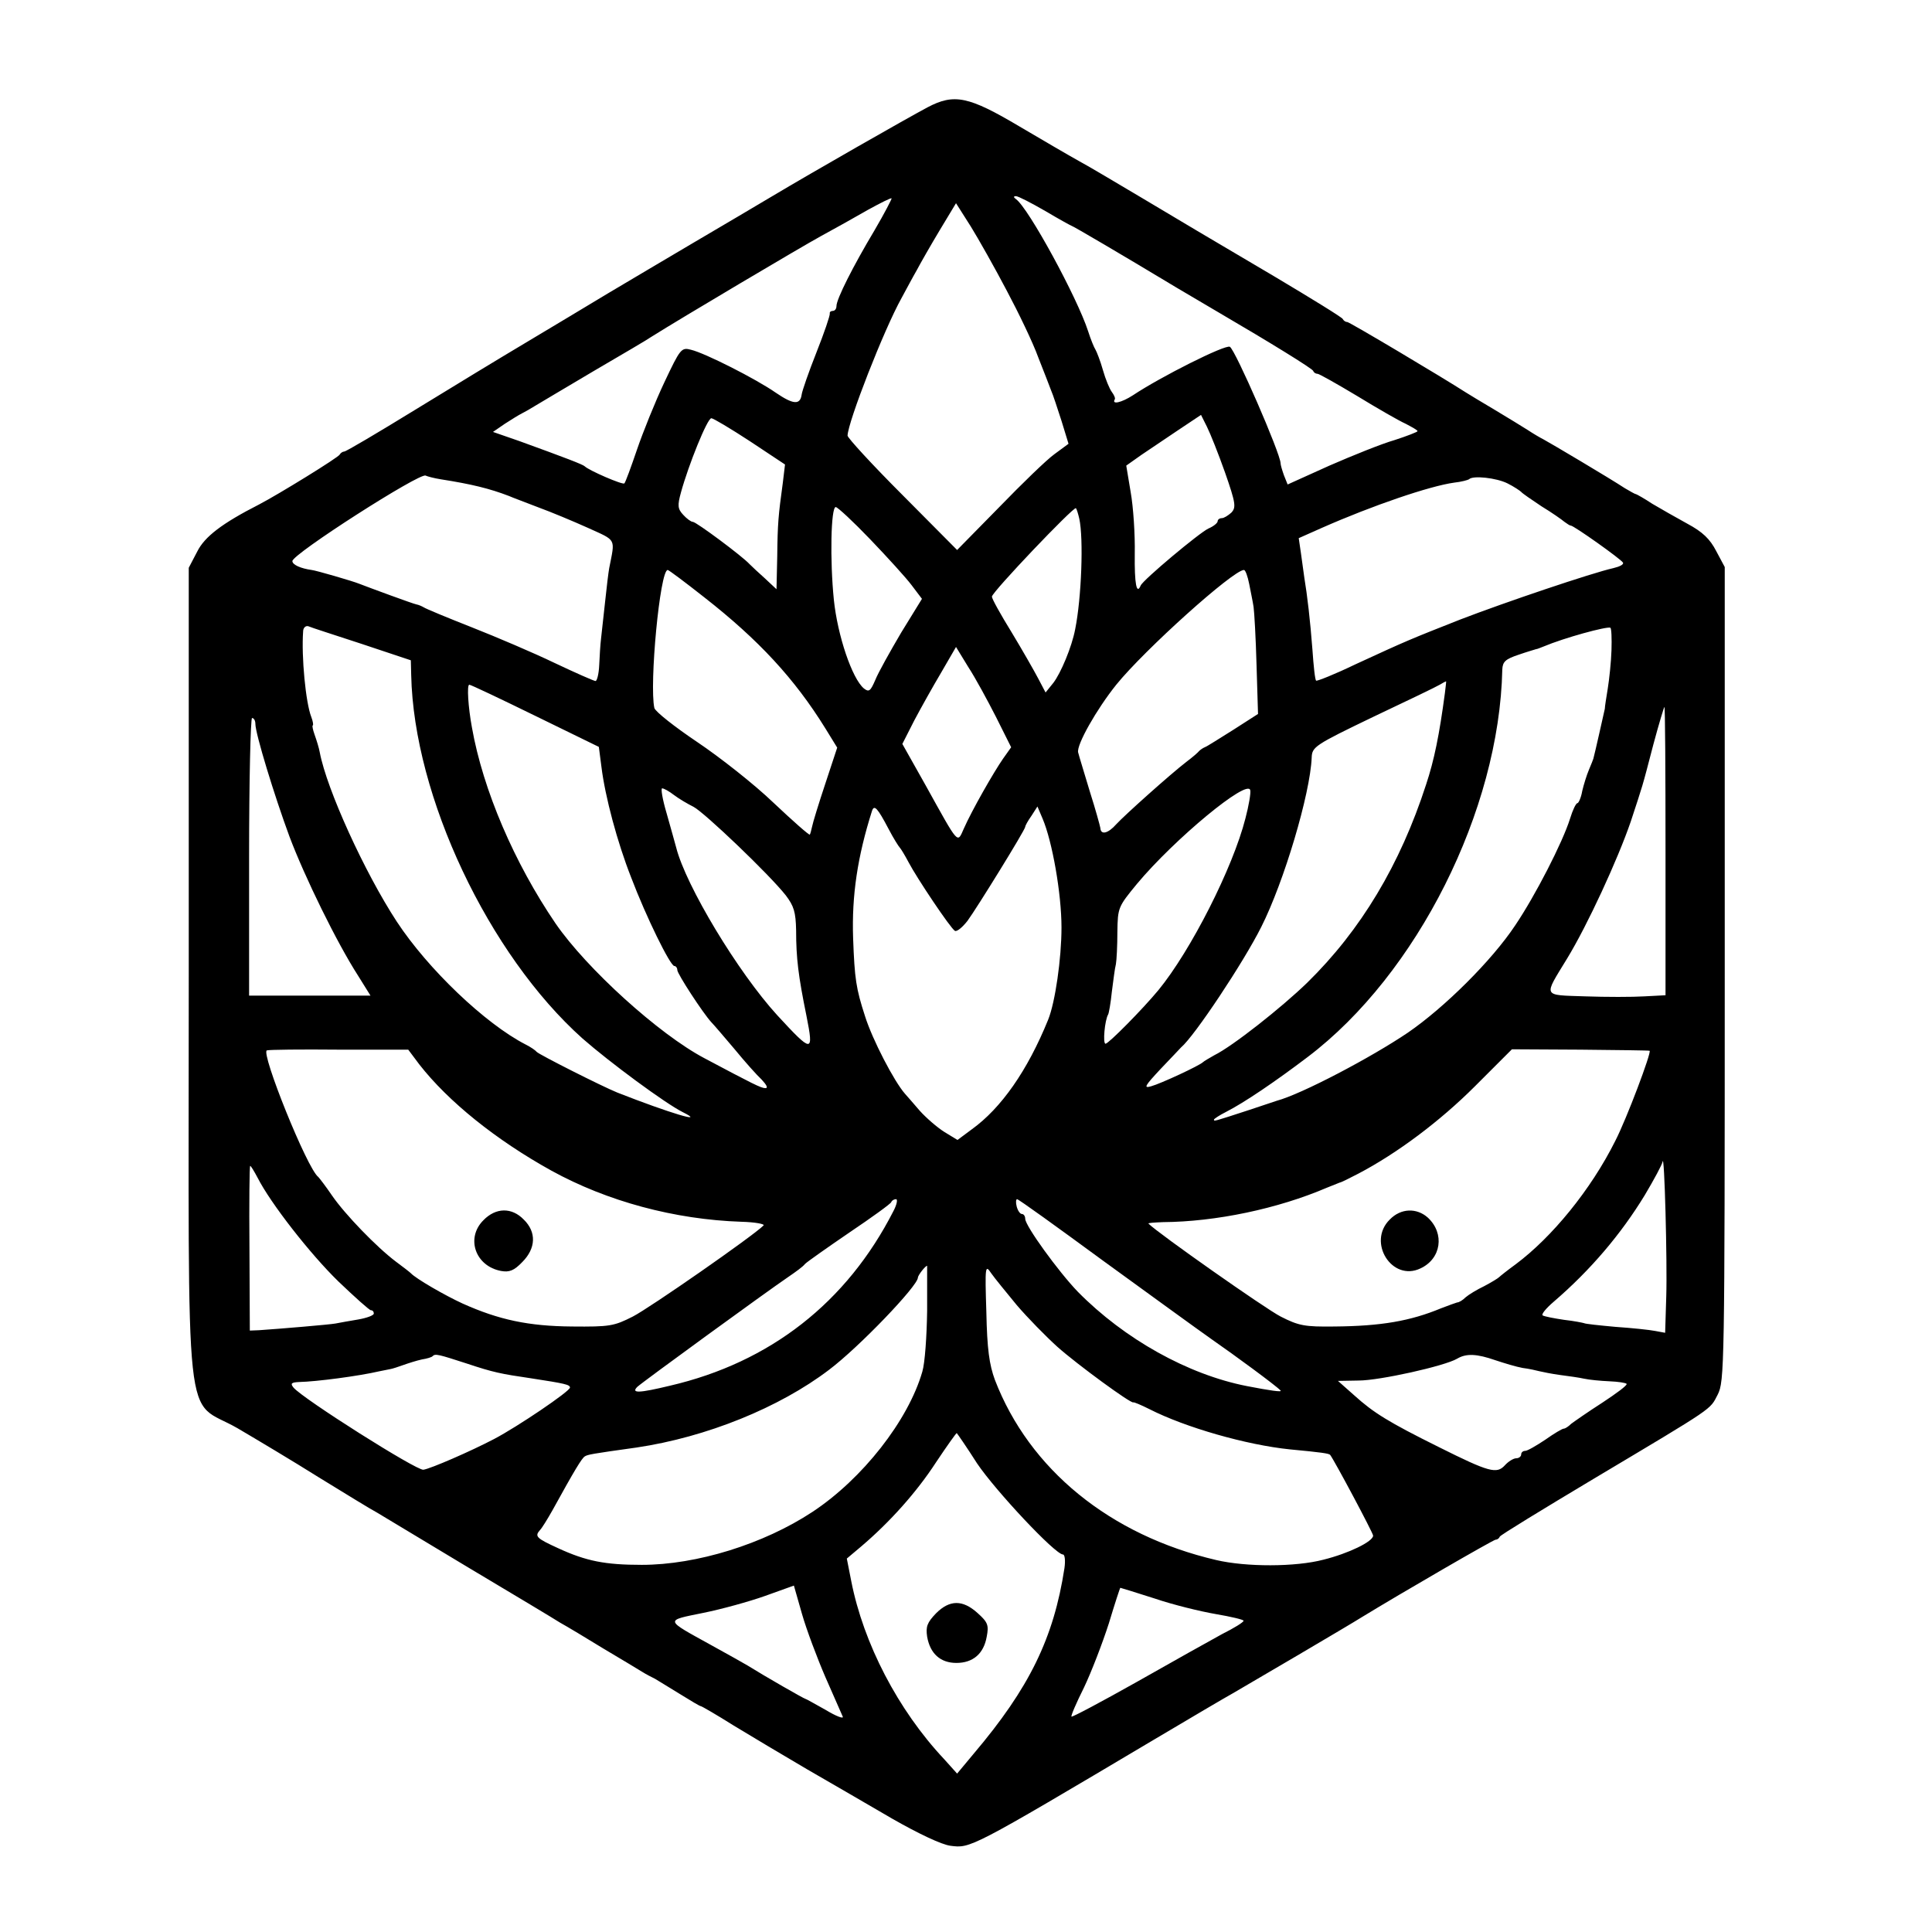 <?xml version="1.0" standalone="no"?>
<!DOCTYPE svg PUBLIC "-//W3C//DTD SVG 20010904//EN"
 "http://www.w3.org/TR/2001/REC-SVG-20010904/DTD/svg10.dtd">
<svg version="1.0" xmlns="http://www.w3.org/2000/svg"
 width="522pt" height="522pt" viewBox="0 0 522 522"
 preserveAspectRatio="xMidYMid meet">
<g transform="translate(0,522) scale(0.1,-0.1)"
fill="#000000" stroke="none">
<path d="M2506 4930 c-60 -32 -307 -173 -421 -241 -44 -26 -138 -82 -210 -124
-71 -42 -176 -104 -233 -138 -56 -34 -155 -93 -220 -132 -64 -38 -199 -120
-300 -182 -101 -62 -187 -113 -192 -113 -4 0 -10 -4 -12 -8 -2 -7 -166 -108
-218 -135 -100 -51 -147 -87 -167 -127 l-23 -44 0 -1095 c0 -1286 -15 -1145
132 -1230 51 -30 150 -89 220 -133 70 -43 140 -86 157 -95 16 -10 127 -76 246
-148 119 -71 231 -138 248 -149 18 -10 70 -41 117 -70 47 -28 94 -56 105 -63
11 -7 27 -15 35 -19 8 -5 38 -23 67 -41 29 -18 54 -33 57 -33 2 0 42 -23 88
-52 46 -28 135 -81 198 -118 63 -36 167 -97 231 -134 70 -40 133 -70 157 -73
54 -7 52 -9 552 288 96 57 191 113 211 124 33 19 316 185 349 206 108 66 355
209 361 209 4 0 9 3 11 8 1 4 116 74 253 156 332 198 314 186 336 228 18 36
19 69 19 1136 l0 1100 -23 43 c-17 33 -37 52 -78 74 -31 17 -73 41 -95 54 -21
14 -41 25 -44 26 -3 0 -16 8 -30 16 -41 27 -203 123 -220 132 -8 4 -27 15 -42
25 -14 9 -55 34 -90 55 -34 20 -70 42 -78 47 -62 40 -314 190 -320 190 -5 0
-10 4 -12 8 -1 4 -84 55 -183 114 -225 133 -219 129 -361 214 -66 39 -141 84
-169 99 -27 15 -99 57 -160 93 -138 82 -177 90 -249 52z m-143 -332 c-58 -97
-103 -186 -103 -205 0 -7 -4 -13 -10 -13 -5 0 -9 -3 -8 -7 1 -5 -15 -52 -36
-105 -21 -53 -39 -105 -40 -114 -4 -29 -23 -27 -70 5 -53 37 -191 107 -229
116 -26 7 -29 3 -72 -88 -25 -53 -58 -135 -74 -182 -16 -47 -31 -88 -34 -91
-4 -5 -96 35 -107 46 -5 5 -52 23 -176 68 l-72 25 32 22 c17 11 38 24 46 28 8
4 24 13 35 20 11 7 83 49 160 95 77 45 147 86 155 92 81 51 405 243 458 272
37 20 94 52 127 71 33 18 62 33 64 31 1 -1 -19 -40 -46 -86z m461 52 c37 -22
70 -40 71 -40 3 0 141 -81 282 -166 46 -27 98 -58 117 -69 137 -80 252 -151
254 -157 2 -5 7 -8 12 -8 4 0 52 -27 107 -60 54 -33 113 -67 131 -75 17 -9 32
-17 32 -20 0 -2 -28 -13 -62 -24 -35 -10 -114 -42 -176 -69 l-113 -51 -10 25
c-5 14 -9 28 -9 32 0 26 -122 306 -137 315 -12 7 -187 -81 -262 -131 -31 -20
-58 -26 -49 -11 2 3 -2 12 -8 20 -6 8 -17 34 -24 59 -7 25 -17 50 -20 55 -4 6
-13 28 -20 50 -29 90 -161 333 -195 357 -7 5 -7 8 0 8 6 0 41 -18 79 -40z
m-104 -215 c32 -60 71 -141 85 -180 15 -38 31 -79 35 -90 5 -11 17 -48 28 -82
l19 -62 -38 -28 c-21 -15 -88 -80 -150 -144 l-113 -115 -148 149 c-81 81 -148
154 -148 160 1 37 98 286 146 372 12 22 30 56 41 75 10 19 38 68 62 108 l44
73 40 -63 c21 -34 65 -112 97 -173z m590 -492 c29 -83 30 -94 17 -108 -9 -8
-20 -15 -26 -15 -6 0 -11 -4 -11 -8 0 -5 -11 -14 -25 -20 -24 -11 -177 -139
-183 -154 -11 -26 -17 4 -16 86 1 52 -4 127 -11 166 l-12 72 41 29 c22 15 68
46 101 68 l60 40 16 -32 c9 -18 31 -73 49 -124z m-1284 85 l95 -63 -6 -50
c-12 -88 -14 -108 -15 -198 l-2 -89 -31 29 c-17 15 -36 33 -42 39 -19 21 -144
114 -153 114 -5 0 -17 9 -26 19 -15 16 -16 25 -6 61 20 73 71 200 82 200 5 0
52 -28 104 -62z m-835 -103 c83 -13 132 -25 184 -45 11 -5 47 -18 80 -31 33
-12 93 -37 133 -55 79 -36 74 -27 58 -109 -2 -11 -7 -51 -11 -90 -4 -38 -9
-83 -11 -100 -2 -16 -4 -49 -5 -72 -1 -24 -6 -43 -10 -43 -4 0 -54 22 -111 49
-56 27 -157 70 -223 96 -66 26 -124 50 -130 54 -5 3 -14 7 -20 8 -10 2 -124
44 -155 56 -17 7 -117 36 -128 37 -29 4 -52 14 -52 24 0 19 345 240 360 231 4
-2 22 -7 41 -10z m2882 -11 c18 -9 34 -20 37 -23 3 -4 28 -21 55 -39 28 -17
55 -36 62 -42 7 -5 14 -10 17 -10 8 0 135 -90 141 -100 3 -5 -9 -11 -26 -15
-58 -13 -292 -92 -414 -139 -134 -53 -140 -55 -283 -121 -56 -27 -104 -46
-106 -44 -3 2 -7 40 -10 84 -6 79 -14 147 -22 195 -2 14 -6 43 -9 65 l-6 41
63 28 c136 60 291 113 357 122 19 2 37 7 40 9 10 11 74 4 104 -11z m-1722
-151 c47 -49 97 -104 112 -124 l28 -37 -56 -91 c-30 -51 -62 -108 -70 -128
-13 -30 -17 -34 -31 -23 -32 27 -71 143 -81 239 -11 108 -8 251 5 251 5 0 47
-39 93 -87z m565 56 c12 -54 6 -215 -11 -299 -9 -48 -39 -119 -59 -145 l-21
-26 -20 38 c-11 21 -43 77 -72 125 -29 47 -53 90 -53 96 0 12 221 244 227 239
2 -2 6 -15 9 -28z m-1013 -213 c147 -115 244 -220 327 -354 l32 -52 -32 -97
c-18 -54 -34 -106 -36 -117 -2 -10 -5 -20 -6 -21 -2 -2 -46 37 -98 86 -52 50
-145 123 -206 164 -61 41 -113 82 -116 92 -14 63 15 373 36 373 3 0 47 -33 99
-74z m1472 37 c4 -21 10 -49 12 -63 2 -14 6 -84 8 -157 l4 -132 -67 -43 c-37
-23 -71 -45 -77 -47 -5 -2 -12 -7 -15 -10 -3 -4 -18 -17 -34 -29 -43 -33 -167
-144 -190 -169 -22 -25 -42 -30 -43 -10 -1 6 -13 50 -28 97 -14 47 -29 95 -32
107 -5 20 50 117 103 183 76 94 316 310 345 310 4 0 10 -17 14 -37z m-2397
-163 l132 -44 1 -40 c7 -328 209 -755 463 -982 73 -64 223 -175 271 -199 66
-33 -37 -2 -177 53 -42 17 -212 103 -218 110 -3 4 -16 13 -30 20 -109 56 -264
204 -348 332 -87 133 -189 357 -208 457 -2 12 -9 34 -14 48 -5 14 -7 25 -5 25
2 0 1 10 -4 23 -15 38 -27 163 -22 231 0 10 7 16 14 14 6 -3 72 -24 145 -48z
m3376 -17 c-1 -32 -6 -78 -10 -103 -4 -25 -8 -49 -8 -55 -2 -9 -27 -121 -31
-135 -1 -3 -6 -16 -12 -30 -6 -14 -14 -40 -18 -57 -3 -18 -10 -33 -13 -33 -4
0 -13 -19 -20 -42 -20 -64 -94 -208 -148 -288 -63 -95 -191 -222 -290 -290
-99 -67 -287 -166 -354 -184 -3 -1 -36 -12 -75 -25 -98 -32 -95 -31 -95 -26 0
2 15 12 33 21 49 25 133 82 220 148 296 224 518 667 526 1047 1 21 8 28 44 40
23 8 44 14 47 15 3 0 12 4 20 7 57 24 171 55 181 51 3 -2 4 -29 3 -61z m-1663
-180 l41 -82 -22 -31 c-25 -36 -84 -139 -106 -189 -18 -40 -12 -47 -103 117
l-63 112 32 63 c18 34 51 93 73 130 l40 69 33 -54 c19 -29 52 -90 75 -135z
m1213 65 c-15 -113 -29 -182 -51 -248 -70 -216 -176 -393 -321 -535 -69 -67
-202 -172 -251 -196 -14 -8 -28 -16 -31 -19 -9 -9 -114 -58 -140 -65 -21 -6
-17 1 25 46 28 29 53 56 56 59 36 30 169 230 217 326 61 121 132 359 136 457
1 29 8 34 166 110 91 43 172 82 180 87 8 5 16 9 17 9 1 1 -1 -14 -3 -31z
m-2458 -62 l172 -84 7 -54 c10 -81 43 -204 80 -298 41 -108 106 -240 117 -240
4 0 8 -5 8 -11 0 -10 69 -116 92 -141 7 -7 35 -40 63 -73 27 -33 60 -70 73
-82 13 -14 18 -23 10 -23 -12 0 -35 12 -165 81 -123 65 -318 242 -402 364
-111 163 -196 360 -226 530 -10 54 -14 115 -7 115 4 0 84 -38 178 -84z m3054
-366 l0 -389 -57 -3 c-32 -2 -104 -2 -160 0 -117 4 -113 -3 -49 102 55 90 137
268 172 370 34 104 29 85 61 208 15 56 29 102 30 102 2 0 3 -175 3 -390z
m-3810 344 c0 -26 51 -193 92 -304 41 -109 128 -287 186 -377 l33 -53 -164 0
-164 0 0 375 c0 206 4 375 8 375 5 0 9 -7 9 -16z m2675 -255 c-34 -134 -148
-358 -235 -464 -43 -52 -135 -145 -143 -145 -8 0 -2 64 7 79 2 3 7 31 10 61 4
30 8 64 11 75 2 11 4 50 4 87 1 66 2 68 53 130 101 121 299 285 306 253 2 -7
-4 -42 -13 -76z m-1544 63 c13 -10 37 -24 53 -32 30 -16 204 -182 249 -239 22
-29 27 -45 28 -95 0 -75 6 -123 28 -231 20 -101 16 -101 -79 2 -106 116 -247
350 -273 453 -4 14 -15 55 -26 93 -11 37 -16 67 -12 67 5 0 19 -8 32 -18z
m580 -92 c13 -25 27 -47 30 -50 3 -3 14 -21 24 -40 22 -42 113 -178 125 -185
5 -3 20 9 34 27 25 34 156 246 156 254 0 3 7 16 17 30 l16 25 14 -33 c26 -61
51 -202 51 -294 0 -84 -17 -202 -36 -249 -56 -138 -127 -239 -206 -296 l-39
-29 -36 22 c-19 12 -49 38 -66 57 -16 19 -34 39 -40 46 -29 33 -88 146 -108
210 -24 74 -28 100 -32 210 -4 116 12 221 51 344 6 18 15 8 45 -49z m-1268
-636 c78 -100 207 -204 357 -287 151 -83 333 -132 513 -138 37 -1 64 -6 60
-10 -29 -29 -308 -223 -353 -246 -51 -26 -63 -28 -165 -27 -117 1 -197 18
-295 62 -48 22 -126 67 -140 82 -3 3 -21 17 -40 31 -52 39 -138 128 -173 179
-17 25 -34 47 -37 50 -30 22 -156 336 -139 342 5 2 93 3 195 2 l187 0 30 -40z
m3324 37 c6 -3 -62 -184 -93 -244 -66 -132 -171 -260 -269 -333 -22 -16 -42
-32 -45 -35 -3 -3 -21 -14 -40 -24 -19 -9 -42 -23 -50 -30 -8 -8 -18 -14 -23
-14 -4 -1 -23 -8 -44 -16 -82 -34 -161 -48 -288 -49 -80 -1 -96 2 -145 27 -41
21 -330 224 -357 251 -2 2 16 3 39 4 143 1 310 36 443 93 17 7 32 13 35 14 3
0 25 11 50 24 105 55 221 142 315 236 l100 100 185 -1 c102 -1 186 -2 187 -3z
m45 -664 l-3 -98 -27 5 c-15 3 -63 8 -107 11 -44 4 -82 8 -85 10 -3 1 -27 6
-54 9 -27 4 -53 9 -58 12 -4 3 9 19 30 37 100 86 182 183 246 288 25 42 47 83
48 90 5 31 13 -273 10 -364z m-3806 321 c35 -69 142 -206 218 -280 45 -43 84
-78 88 -78 5 0 8 -4 8 -9 0 -5 -19 -12 -42 -16 -24 -4 -52 -9 -62 -11 -17 -3
-147 -14 -206 -18 l-25 -1 -1 223 c-1 122 0 222 2 222 2 0 11 -15 20 -32z
m1718 -90 c-126 -247 -333 -409 -604 -472 -83 -20 -106 -21 -88 -3 14 13 349
257 408 297 19 13 40 28 45 35 6 6 60 44 120 85 61 41 112 78 113 82 2 5 8 8
13 8 5 0 2 -15 -7 -32z m566 -134 c124 -90 256 -186 293 -212 62 -43 175 -126
187 -139 5 -5 -29 0 -91 12 -159 31 -331 127 -457 255 -52 54 -142 178 -142
197 0 7 -4 13 -9 13 -5 0 -11 9 -14 20 -3 11 -2 20 1 20 4 0 108 -75 232 -166z
m-475 -136 c-1 -68 -6 -141 -13 -164 -38 -132 -162 -290 -297 -379 -132 -87
-313 -143 -461 -143 -99 0 -150 10 -226 45 -59 27 -64 32 -49 49 5 5 20 29 34
54 60 109 79 140 87 145 8 5 18 7 140 24 189 28 386 108 520 210 81 61 240
227 240 249 0 6 20 32 25 32 0 0 0 -55 0 -122z m242 16 c29 -34 79 -85 110
-113 54 -48 199 -154 205 -150 2 1 21 -7 43 -18 98 -50 263 -97 380 -109 85
-8 106 -11 109 -15 12 -16 116 -211 116 -218 0 -16 -66 -48 -134 -65 -76 -20
-209 -20 -290 -1 -287 67 -505 245 -598 487 -15 41 -21 83 -23 183 -4 125 -3
129 13 105 9 -13 41 -52 69 -86z m-1486 -158 c72 -24 92 -28 174 -40 91 -14
105 -17 105 -25 0 -10 -142 -106 -205 -139 -63 -33 -171 -80 -191 -83 -18 -3
-326 192 -351 222 -9 11 -6 14 15 15 47 1 161 16 217 29 11 2 25 5 30 6 6 1
21 6 35 11 14 5 36 12 50 15 13 2 27 6 29 9 7 7 15 5 92 -20z m2779 9 c24 -8
57 -18 74 -21 17 -2 38 -7 46 -9 8 -2 33 -7 55 -10 23 -3 52 -7 65 -10 14 -3
44 -6 68 -7 24 -1 44 -4 47 -7 2 -4 -28 -26 -66 -51 -39 -25 -76 -51 -84 -57
-7 -7 -16 -13 -20 -13 -4 0 -26 -13 -50 -30 -24 -16 -48 -30 -54 -30 -6 0 -11
-4 -11 -10 0 -5 -6 -10 -13 -10 -8 0 -22 -9 -31 -19 -22 -24 -42 -19 -178 49
-137 68 -177 93 -229 140 l-44 39 56 1 c56 0 232 39 266 59 25 15 54 13 103
-4z m-1400 -279 c50 -74 211 -246 232 -246 5 0 7 -16 4 -37 -29 -189 -95 -324
-245 -501 l-45 -54 -35 39 c-125 133 -218 313 -251 481 l-12 61 38 32 c79 67
151 148 203 228 30 45 55 80 56 79 2 -2 27 -38 55 -82z m-410 -577 c23 -52 44
-100 47 -107 3 -7 -18 1 -46 18 -29 16 -53 30 -55 30 -3 0 -108 60 -156 90 -8
5 -53 30 -100 56 -125 69 -124 65 -21 86 50 10 126 31 168 46 l78 28 22 -77
c12 -42 41 -119 63 -170z m890 212 c50 -17 124 -35 165 -42 41 -7 75 -15 75
-18 0 -4 -26 -20 -58 -36 -31 -17 -135 -75 -230 -129 -96 -54 -175 -96 -177
-94 -2 2 13 37 34 79 20 42 50 120 67 173 16 53 30 96 31 96 1 0 43 -13 93
-29z"/>
<path d="M1306 1923 c-48 -48 -22 -124 48 -137 22 -4 35 1 57 24 37 37 39 81
4 115 -32 33 -75 33 -109 -2z"/>
<path d="M3755 1925 c-62 -61 6 -169 83 -132 56 26 66 94 20 137 -30 27 -73
26 -103 -5z"/>
<path d="M2529 861 c-24 -25 -28 -36 -24 -63 8 -46 36 -71 79 -71 45 0 74 25
82 71 6 31 3 39 -25 64 -40 36 -75 36 -112 -1z"/>
</g>
</svg>
